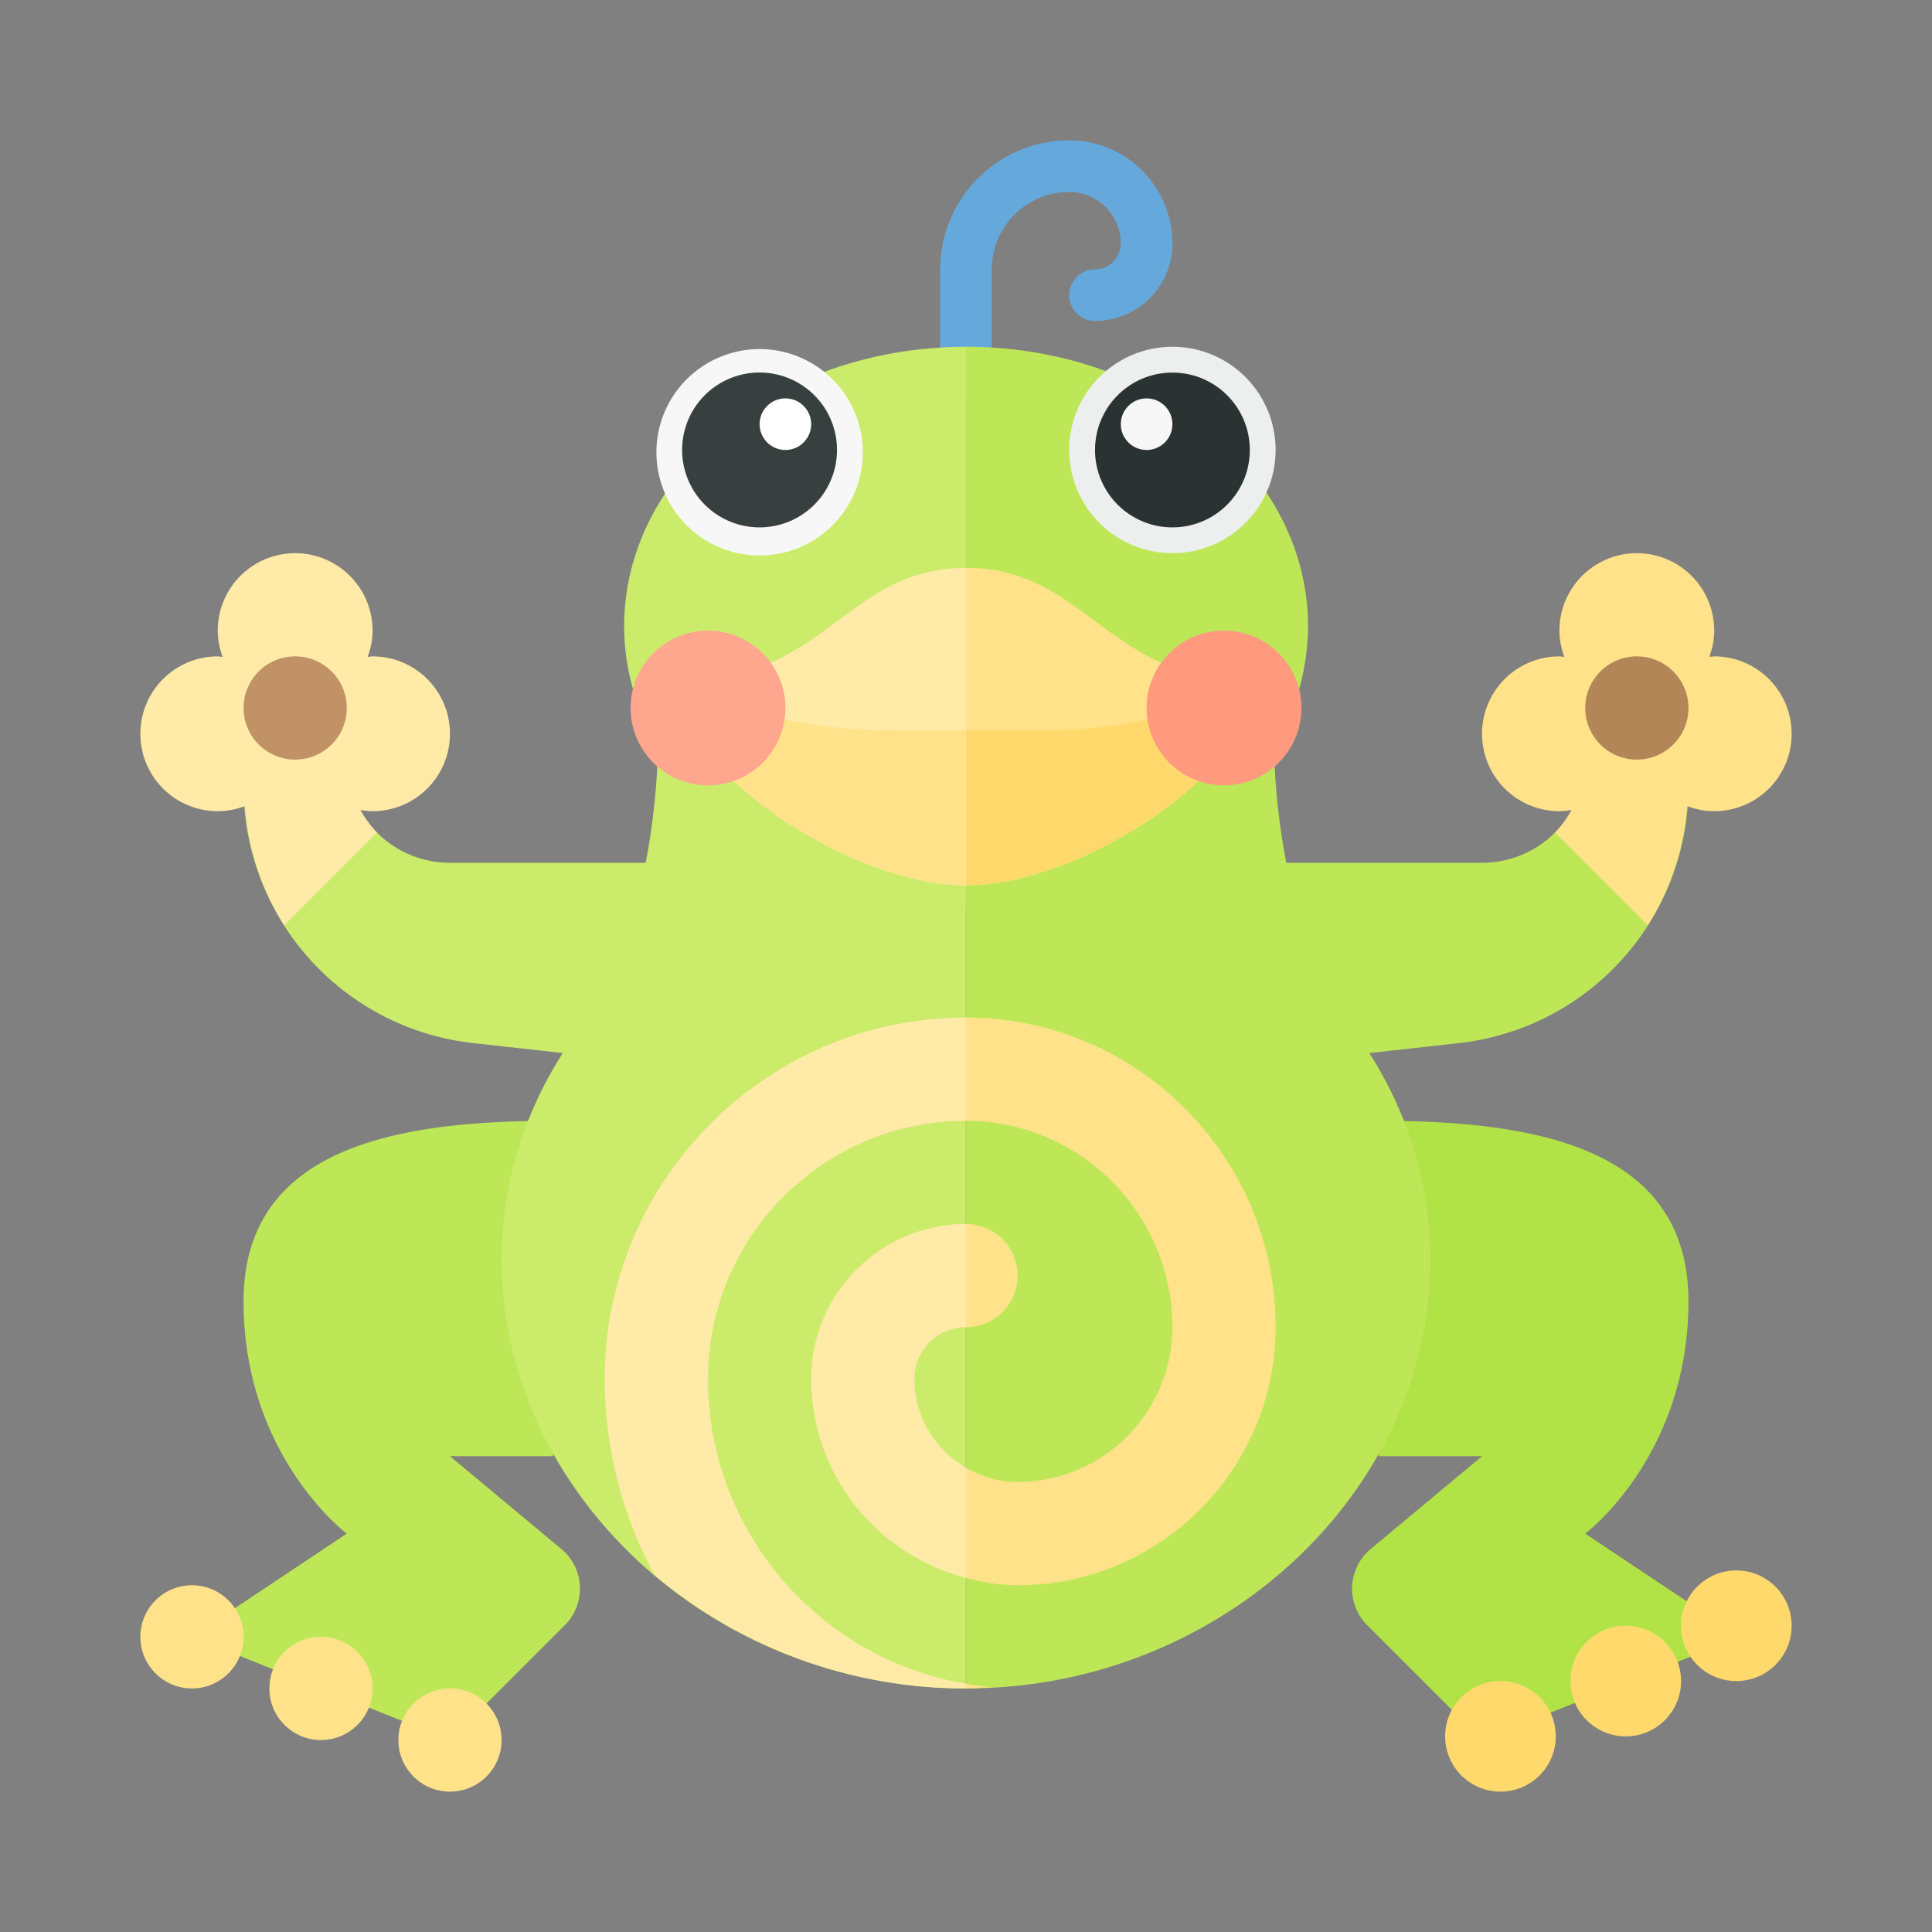 <svg xmlns="http://www.w3.org/2000/svg" width="100%" height="100%" viewBox="-2.72 -2.72 37.44 37.44"><rect x="-2.72" y="-2.72" width="37.44" height="37.44" fill="#808080" stroke="none"/><path fill="#65A9DC" d="M18 0a2.502 2.502 0 00-2.5 2.5v2a.5.5 0 001 0v-2c0-.827.673-1.5 1.5-1.5a1 1 0 011 1c0 .275-.225.5-.5.5a.5.5 0 000 1c.827 0 1.5-.673 1.5-1.5 0-1.103-.897-2-2-2z"/><path fill="#BEE758" d="M30 11h-2v1a2 2 0 01-2 2h-5v4l4.552-.506A5 5 0 0030 12.525V11z"/><path fill="#FFE28A" d="M27.5 13c.081 0 .158-.011.235-.024-.09.159-.193.31-.321.438l1.796 1.796a4.976 4.976 0 00.762-2.31c.165.062.341.1.528.1a1.5 1.5 0 000-3c-.032 0-.063.008-.095.01.058-.16.095-.33.095-.51a1.5 1.5 0 00-3 0c0 .18.037.35.095.51-.032-.002-.063-.01-.095-.01a1.5 1.5 0 000 3z"/><path fill="#B38658" d="M28 11a1 1 0 112 0 1 1 0 01-2 0z"/><path fill="#CBEB6B" d="M2 11h2v1a2 2 0 002 2h5v4l-4.552-.506A5 5 0 012 12.525V11z"/><path fill="#FFEAA7" d="M6 11.5A1.5 1.5 0 004.5 10c-.032 0-.063.008-.095.01.058-.16.095-.33.095-.51a1.5 1.5 0 00-3 0c0 .18.037.35.095.51-.032-.002-.063-.01-.095-.01a1.5 1.5 0 000 3c.186 0 .363-.038.528-.1.064.842.329 1.632.762 2.31l1.796-1.796a2.016 2.016 0 01-.321-.438c.077.013.154.024.235.024A1.5 1.5 0 006 11.5z"/><path fill="#B1E346" d="M24 19c3 0 6 .5 6 3.5S28 27 28 27l3 2-5 2-2.226-2.226a1 1 0 01.067-1.475L26 25.5h-2V19z"/><path fill="#BEE758" d="M8 19c-3 0-6 .5-6 3.5S4 27 4 27l-3 2 5 2 2.226-2.226a1 1 0 00-.067-1.475L6 25.5h2V19z"/><circle cx="1" cy="29" r="1" fill="#FFE28A"/><circle cx="3.5" cy="30" r="1" fill="#FFE28A"/><circle cx="6" cy="31" r="1" fill="#FFE28A"/><path fill="#BEE758" d="M23.439 17.148c-.991-1.303-1.44-3.635-1.469-5.39a4.593 4.593 0 00.658-2.341C22.628 6.425 19.661 4 16.002 4v26C20.969 29.999 25 26.162 25 21.696c0-1.688-.576-3.253-1.561-4.548z"/><path fill="#CBEB6B" d="M16.002 4c-3.66 0-6.627 2.425-6.627 5.417 0 .838.24 1.628.655 2.336-.029 1.755-.477 4.091-1.469 5.395C7.576 18.443 7 20.008 7 21.696 7 26.162 11.031 30 15.998 30V14.833h-.002.005V4z"/><path fill="#F7F7F7" d="M14 6a2 2 0 11-3.999.001A2 2 0 0114 6z"/><path fill="#373F3F" d="M13.5 6a1.5 1.5 0 11-3.001-.001A1.5 1.5 0 0113.5 6z"/><circle cx="12.5" cy="5.5" r=".5" fill="#FFF"/><path fill="#FFEAA7" d="M10.407 10.523c2.891-.064 3.271-2.238 5.595-2.238v6.154c-2.238 0-5.595-2.238-5.595-3.916z"/><circle cx="20" cy="6" r="2" fill="#EDEEEE"/><circle cx="20" cy="6" r="1.5" fill="#2B3332"/><circle cx="19.5" cy="5.5" r=".5" fill="#F7F7F7"/><path fill="#FFE28A" d="M21.596 10.523c-2.891-.064-3.271-2.238-5.595-2.238v6.154c2.238 0 5.595-2.238 5.595-3.916z"/><path fill="#FFE28A" d="M10.407 10.523c2.378.979 3.147.909 5.595.91v3.006c-2.238 0-5.595-2.238-5.595-3.916z"/><path fill="#FFD96C" d="M21.596 10.523c-2.378.979-3.147.909-5.595.91v3.006c2.238 0 5.595-2.238 5.595-3.916z"/><circle cx="11" cy="11" r="1.5" fill="#FFA68E"/><circle cx="21" cy="11" r="1.5" fill="#FF9A7E"/><circle cx="26.357" cy="30.928" r="1.072" fill="#FFD96C"/><circle cx="28.785" cy="29.857" r="1.072" fill="#FFD96C"/><circle cx="30.928" cy="28.785" r="1.072" fill="#FFD96C"/><path fill="#FFEAA7" d="M13 24c0 1.859 1.279 3.411 3 3.858v-2.136c-.595-.347-1-.985-1-1.722a1 1 0 011-1v-2c-1.654 0-3 1.346-3 3z"/><path fill="#FFEAA7" d="M16 29.909c-2.833-.478-5-2.942-5-5.909 0-2.757 2.243-5 5-5v-2c-3.859 0-7 3.141-7 7 0 1.374.349 2.667.961 3.798A9.332 9.332 0 0015.998 30H16v-.091z"/><path fill="#FFE28A" d="M20 23c0 1.654-1.346 3-3 3-.366 0-.705-.106-1-.278v2.136c.322.084.653.142 1 .142 2.757 0 5-2.243 5-5 0-3.309-2.691-6-6-6v2c2.206 0 4 1.794 4 4z"/><path fill="#FFE28A" d="M17 22a1 1 0 00-1-1v2a1 1 0 001-1zm-1 8h.002c.173 0 .341-.016.511-.025a6.197 6.197 0 01-.513-.066V30z"/><path fill="#C09265" d="M3 12a1 1 0 110-2 1 1 0 010 2z"/></svg>